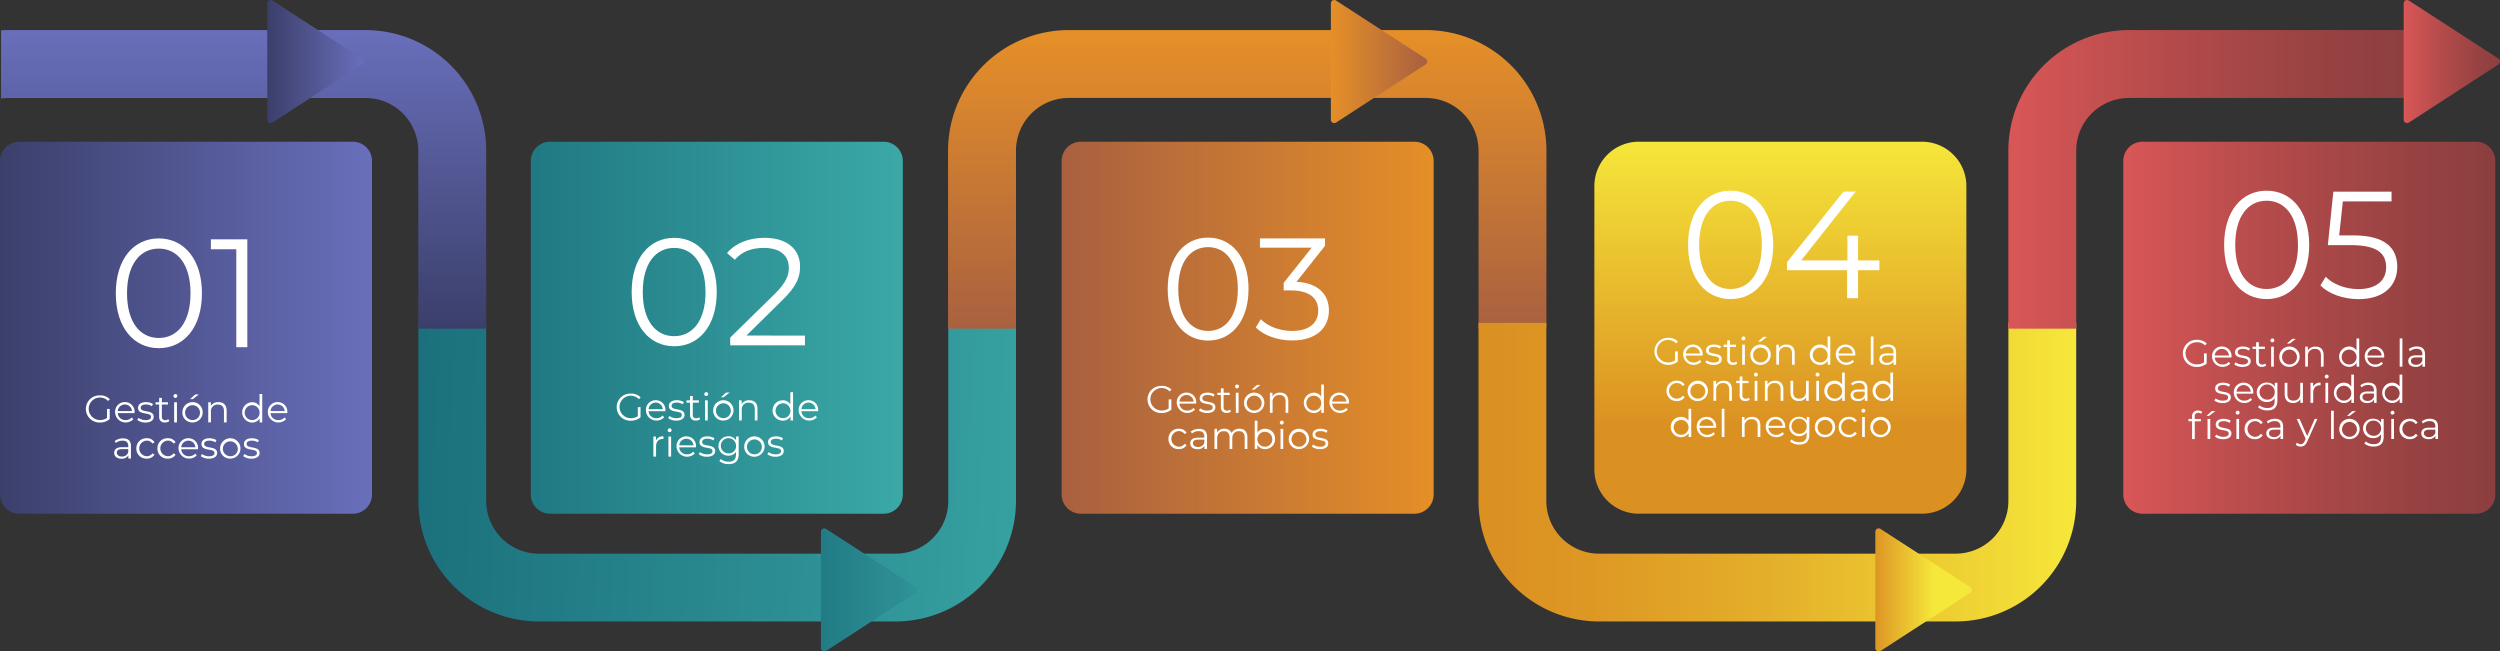<svg xmlns="http://www.w3.org/2000/svg" xmlns:xlink="http://www.w3.org/1999/xlink" viewBox="0 0 1314 342.35"><rect x="0" y="0" width="1314" height="342.35" fill="#333333" stroke="none"/><defs><style>.cls-1{fill:url(#Degradado_sin_nombre_14);}.cls-2{fill:url(#Degradado_sin_nombre_13);}.cls-3{fill:url(#Degradado_sin_nombre_3);}.cls-4{fill:url(#Degradado_sin_nombre_14-2);}.cls-5{fill:url(#Degradado_sin_nombre_5);}.cls-6{fill:url(#Degradado_sin_nombre_6);}.cls-7{fill:url(#Degradado_sin_nombre_15);}.cls-8{fill:url(#Degradado_sin_nombre_11);}.cls-9{fill:url(#Degradado_sin_nombre_11-2);}.cls-10{fill:url(#Degradado_sin_nombre_15-2);}.cls-11{fill:url(#Degradado_sin_nombre_11-3);}.cls-12{isolation:isolate;}.cls-13{fill:#fff;}.cls-14{fill:url(#Degradado_sin_nombre_12);}.cls-15{fill:url(#Degradado_sin_nombre_13-2);}.cls-16{fill:url(#Degradado_sin_nombre_14-3);}.cls-17{fill:url(#Degradado_sin_nombre_15-3);}</style><linearGradient id="Degradado_sin_nombre_14" x1="171.14" y1="576.92" x2="172.58" y2="576.89" gradientTransform="matrix(314.15, 0, 0, -156.94, -53591.99, 90784.91)" gradientUnits="userSpaceOnUse"><stop offset="0" stop-color="#176977"/><stop offset="1" stop-color="#3eaeab"/></linearGradient><linearGradient id="Degradado_sin_nombre_13" x1="171.8" y1="576.4" x2="171.8" y2="577.4" gradientTransform="matrix(314.51, 0, 0, -156.93, -53377, 90630.38)" gradientUnits="userSpaceOnUse"><stop offset="0" stop-color="#a86040"/><stop offset="1" stop-color="#e58f28"/></linearGradient><linearGradient id="Degradado_sin_nombre_3" x1="171.3" y1="576.9" x2="172.3" y2="576.9" gradientTransform="matrix(314.15, 0, 0, -156.94, -53034.98, 90784.91)" gradientUnits="userSpaceOnUse"><stop offset="0" stop-color="#db9022"/><stop offset="0.18" stop-color="#dd9824"/><stop offset="0.47" stop-color="#e4ae2a"/><stop offset="0.82" stop-color="#efd334"/><stop offset="1" stop-color="#f6e83a"/></linearGradient><linearGradient id="Degradado_sin_nombre_14-2" x1="162.9" y1="575.89" x2="165.83" y2="575.89" gradientTransform="matrix(50.63, 0, 0, -64.64, -7855.32, 37536.42)" xlink:href="#Degradado_sin_nombre_14"/><linearGradient id="Degradado_sin_nombre_5" x1="164.29" y1="575.89" x2="163.68" y2="575.89" gradientTransform="matrix(50.63, 0, 0, -64.64, -7301.26, 37536.7)" gradientUnits="userSpaceOnUse"><stop offset="0" stop-color="#f6e83a"/><stop offset="1" stop-color="#dd9624"/></linearGradient><linearGradient id="Degradado_sin_nombre_6" x1="163.68" y1="575.89" x2="164.68" y2="575.89" gradientTransform="matrix(50.63, 0, 0, -64.64, -7587.41, 37258.86)" gradientUnits="userSpaceOnUse"><stop offset="0" stop-color="#e58f28"/><stop offset="1" stop-color="#a86040"/></linearGradient><linearGradient id="Degradado_sin_nombre_15" x1="171.46" y1="576.4" x2="171.46" y2="577.4" gradientTransform="matrix(254.98, 0, 0, -156.94, -43590.34, 90632.57)" gradientUnits="userSpaceOnUse"><stop offset="0" stop-color="#3b3f6b"/><stop offset="1" stop-color="#696fbb"/></linearGradient><linearGradient id="Degradado_sin_nombre_11" x1="170.61" y1="576.9" x2="171.61" y2="576.9" gradientTransform="matrix(213.53, 0, 0, -156.93, -35373.69, 90630.31)" gradientUnits="userSpaceOnUse"><stop offset="0.01" stop-color="#d85656"/><stop offset="0.39" stop-color="#b44b4b"/><stop offset="0.78" stop-color="#974242"/><stop offset="1" stop-color="#8c3f3f"/></linearGradient><linearGradient id="Degradado_sin_nombre_11-2" x1="163.68" y1="575.89" x2="164.68" y2="575.89" gradientTransform="matrix(50.63, 0, 0, -64.64, -7023.55, 37258.86)" xlink:href="#Degradado_sin_nombre_11"/><linearGradient id="Degradado_sin_nombre_15-2" x1="163.68" y1="575.89" x2="164.68" y2="575.89" gradientTransform="matrix(50.63, 0, 0, -64.64, -8146.42, 37258.86)" xlink:href="#Degradado_sin_nombre_15"/><linearGradient id="Degradado_sin_nombre_11-3" x1="170.41" y1="577.05" x2="171.41" y2="577.05" gradientTransform="matrix(195.52, 0, 0, -195.52, -32202.77, 112997.93)" xlink:href="#Degradado_sin_nombre_11"/><linearGradient id="Degradado_sin_nombre_12" x1="170.91" y1="576.57" x2="170.91" y2="577.55" gradientTransform="matrix(195.53, 0, 0, -195.53, -32481.46, 113000.22)" gradientUnits="userSpaceOnUse"><stop offset="0" stop-color="#db9022"/><stop offset="0.2" stop-color="#db9022"/><stop offset="1" stop-color="#f6e83a"/></linearGradient><linearGradient id="Degradado_sin_nombre_13-2" x1="170.41" y1="577.05" x2="171.41" y2="577.05" gradientTransform="matrix(195.52, 0, 0, -195.52, -32760.77, 112997.93)" xlink:href="#Degradado_sin_nombre_13"/><linearGradient id="Degradado_sin_nombre_14-3" x1="170.09" y1="577.05" x2="171.52" y2="577.05" gradientTransform="matrix(195.52, 0, 0, -195.52, -33039.77, 112997.93)" xlink:href="#Degradado_sin_nombre_14"/><linearGradient id="Degradado_sin_nombre_15-3" x1="170.41" y1="577.05" x2="171.41" y2="577.05" gradientTransform="matrix(195.52, 0, 0, -195.52, -33318.77, 112997.93)" xlink:href="#Degradado_sin_nombre_15"/></defs><title>Recurso 6</title><g id="Capa_2" data-name="Capa 2"><g id="Capa_1-2" data-name="Capa 1"><g id="Grupo_260" data-name="Grupo 260"><path id="Trazado_265" data-name="Trazado 265" class="cls-1" d="M498.41,169.7v93.52A27.73,27.73,0,0,1,470.7,291H283.25a27.73,27.73,0,0,1-27.71-27.74h0V169.7H219.9v93.52a63.39,63.39,0,0,0,63.35,63.42H470.7A63.38,63.38,0,0,0,534,263.22h0V169.7Z"/><path id="Trazado_266" data-name="Trazado 266" class="cls-2" d="M534,172.75V79.23a27.74,27.74,0,0,1,27.74-27.74H749.38a27.74,27.74,0,0,1,27.74,27.75h0v93.51H812.8V79.23a63.42,63.42,0,0,0-63.41-63.42H561.71a63.43,63.43,0,0,0-63.42,63.42h0v93.52Z"/><path id="Trazado_267" data-name="Trazado 267" class="cls-3" d="M812.74,169.7v93.52A27.73,27.73,0,0,0,840.45,291H1027.9a27.73,27.73,0,0,0,27.71-27.74h0V169.7h35.64v93.52a63.39,63.39,0,0,1-63.35,63.42H840.45a63.39,63.39,0,0,1-63.35-63.42h0V169.7Z"/><path id="Trazado_268" data-name="Trazado 268" class="cls-4" d="M481.29,308.54,434.2,278a1.77,1.77,0,0,0-2.45.52,1.74,1.74,0,0,0-.28,1v61.1a1.78,1.78,0,0,0,1.76,1.77,1.75,1.75,0,0,0,1-.29l47.09-30.55a1.77,1.77,0,0,0,.52-2.45,1.72,1.72,0,0,0-.52-.52L434.2,278a1.77,1.77,0,0,0-2.45.52,1.73,1.73,0,0,0-.28,1v61.1a1.76,1.76,0,0,0,1.76,1.77,1.74,1.74,0,0,0,1-.28l47.09-30.55a1.76,1.76,0,0,0,.51-2.45A1.8,1.8,0,0,0,481.29,308.54Z"/><path id="Trazado_269" data-name="Trazado 269" class="cls-5" d="M1035.49,308.54,988.4,278a1.77,1.77,0,0,0-2.45.52,1.83,1.83,0,0,0-.28,1v61.1a1.77,1.77,0,0,0,1.77,1.77,1.74,1.74,0,0,0,1-.29l47.09-30.55a1.77,1.77,0,0,0,.52-2.45,1.61,1.61,0,0,0-.52-.52L988.4,278a1.77,1.77,0,0,0-2.45.52,1.82,1.82,0,0,0-.28,1v61.1a1.77,1.77,0,0,0,1.77,1.77,1.82,1.82,0,0,0,1-.28l47.09-30.55a1.78,1.78,0,0,0,.52-2.45A1.84,1.84,0,0,0,1035.49,308.54Z"/><path id="Trazado_270" data-name="Trazado 270" class="cls-6" d="M749.33,30.84,702.24.29a1.77,1.77,0,0,0-2.73,1.48v61.1a1.77,1.77,0,0,0,1.77,1.77,1.79,1.79,0,0,0,1-.28l47.09-30.55a1.77,1.77,0,0,0,.52-2.45,1.61,1.61,0,0,0-.52-.52L702.24.29a1.75,1.75,0,0,0-2.44.52,1.72,1.72,0,0,0-.29,1v61.1a1.77,1.77,0,0,0,1.77,1.77,1.79,1.79,0,0,0,1-.28L749.33,33.8a1.77,1.77,0,0,0,.52-2.45A1.8,1.8,0,0,0,749.33,30.84Z"/><path id="Trazado_271" data-name="Trazado 271" class="cls-7" d="M192.12,15.81H4.44c-1.3,0-2.6.06-3.89.13V51.8a28.21,28.21,0,0,1,3.9-.3H192.12a27.74,27.74,0,0,1,27.74,27.74v93.51h35.68V79.24a63.43,63.43,0,0,0-63.42-63.43Z"/><path id="Trazado_272" data-name="Trazado 272" class="cls-8" d="M1269.14,15.81H1119a63.43,63.43,0,0,0-63.42,63.42h0v93.52h35.68V79.23A27.74,27.74,0,0,1,1119,51.49h150.11Z"/><path id="Trazado_273" data-name="Trazado 273" class="cls-9" d="M1313.19,30.84,1266.1.29a1.77,1.77,0,0,0-2.73,1.48v61.1a1.77,1.77,0,0,0,1.77,1.77,1.79,1.79,0,0,0,1-.28l47.09-30.55a1.77,1.77,0,0,0,.52-2.45,1.61,1.61,0,0,0-.52-.52L1266.1.29a1.75,1.75,0,0,0-2.44.52,1.72,1.72,0,0,0-.29,1v61.1a1.77,1.77,0,0,0,1.77,1.77,1.79,1.79,0,0,0,1-.28l47.09-30.56a1.77,1.77,0,0,0,.52-2.45A1.8,1.8,0,0,0,1313.19,30.84Z"/><path id="Trazado_274" data-name="Trazado 274" class="cls-10" d="M190.3,30.84,143.21.29a1.78,1.78,0,0,0-2.45.52,1.82,1.82,0,0,0-.28,1v61.1a1.77,1.77,0,0,0,1.77,1.77,1.79,1.79,0,0,0,1-.28L190.3,33.81a1.77,1.77,0,0,0,.52-2.45,1.61,1.61,0,0,0-.52-.52L143.21.29a1.77,1.77,0,0,0-2.45.52,1.79,1.79,0,0,0-.28,1v61.1a1.77,1.77,0,0,0,1.77,1.77,1.79,1.79,0,0,0,1-.28L190.3,33.8a1.77,1.77,0,0,0,.52-2.45A1.8,1.8,0,0,0,190.3,30.84Z"/></g><g id="Grupo_262" data-name="Grupo 262"><path id="Rectángulo_89" data-name="Rectángulo 89" class="cls-11" d="M1126.1,74.49h175.32a10.1,10.1,0,0,1,10.1,10.1h0V259.91a10.1,10.1,0,0,1-10.1,10.1H1126.1a10.1,10.1,0,0,1-10.1-10.1h0V84.59A10.1,10.1,0,0,1,1126.1,74.49Z"/><g id="Grupo_261" data-name="Grupo 261"><g id="_05" data-name=" 05" class="cls-12"><g class="cls-12"><path class="cls-13" d="M1169,128.71c0-17.84,9.36-28.48,22.32-28.48s22.4,10.64,22.4,28.48-9.44,28.48-22.4,28.48S1169,146.55,1169,128.71Zm38.8,0c0-15-6.72-23.2-16.48-23.2s-16.48,8.24-16.48,23.2,6.72,23.2,16.48,23.2S1207.84,143.67,1207.84,128.71Z"/><path class="cls-13" d="M1260,140.23c0,9.52-6.64,17-20.32,17-8.08,0-15.76-2.8-20.08-7.2l2.8-4.56c3.6,3.76,10,6.48,17.2,6.48,9.52,0,14.56-4.64,14.56-11.44,0-7.2-4.48-11.68-18.72-11.68h-11.92l2.88-28.08H1257v5.12h-25.6l-1.92,17.84h7.2C1253.6,123.67,1260,130.31,1260,140.23Z"/></g></g><g id="Gestión_de_la_seguridad_física_y_lógica_" data-name="Gestión de la seguridad física y lógica " class="cls-12"><g class="cls-12"><path class="cls-13" d="M1158.42,185.73h1.42v5.34a7.73,7.73,0,0,1-5.14,1.78,7.13,7.13,0,1,1,0-14.25,6.9,6.9,0,0,1,5.2,2l-.92.95a5.68,5.68,0,0,0-4.22-1.65,5.81,5.81,0,1,0,0,11.61,6.06,6.06,0,0,0,3.66-1.08Z"/><path class="cls-13" d="M1172.88,187.91h-8.8a3.89,3.89,0,0,0,4.14,3.66,4.15,4.15,0,0,0,3.22-1.38l.8.92a5.56,5.56,0,0,1-9.58-3.64,5.08,5.08,0,0,1,5.14-5.35,5,5,0,0,1,5.1,5.35C1172.9,187.59,1172.88,187.75,1172.88,187.91Zm-8.8-1.06h7.46a3.74,3.74,0,0,0-7.46,0Z"/><path class="cls-13" d="M1174.34,191.53l.64-1.12a6.35,6.35,0,0,0,3.74,1.18c2,0,2.82-.68,2.82-1.72,0-2.74-6.82-.58-6.82-4.74,0-1.73,1.48-3,4.16-3a7,7,0,0,1,3.72,1l-.62,1.14a5.39,5.39,0,0,0-3.1-.9c-1.9,0-2.74.74-2.74,1.74,0,2.84,6.82.7,6.82,4.74,0,1.82-1.6,3-4.34,3A7,7,0,0,1,1174.34,191.53Z"/><path class="cls-13" d="M1191.12,192.09a3.38,3.38,0,0,1-2.22.74,2.79,2.79,0,0,1-3.08-3.06V183.4h-1.88v-1.2h1.88v-2.3h1.42v2.3h3.2v1.2h-3.2v6.29a1.68,1.68,0,0,0,1.82,1.92,2.35,2.35,0,0,0,1.56-.54Z"/><path class="cls-13" d="M1193.38,178.88a1,1,0,0,1,1-1,1,1,0,0,1,1,1,1,1,0,0,1-2.08,0Zm.32,3.32h1.42v10.53h-1.42Z"/><path class="cls-13" d="M1198,187.47a5.35,5.35,0,1,1,5.36,5.36A5.18,5.18,0,0,1,1198,187.47Zm9.26,0a3.91,3.91,0,1,0-3.9,4.1A3.84,3.84,0,0,0,1207.28,187.47Zm-2.48-9.37h1.9l-3.24,2.48h-1.4Z"/><path class="cls-13" d="M1221.3,186.63v6.1h-1.42v-6c0-2.22-1.16-3.37-3.16-3.37a3.46,3.46,0,0,0-3.68,3.81v5.52h-1.42V182.2H1213v2a4.41,4.41,0,0,1,4-2C1219.54,182.12,1221.3,183.61,1221.3,186.63Z"/><path class="cls-13" d="M1240,177.88v14.85h-1.36v-2.08a4.56,4.56,0,0,1-4.06,2.18,5.36,5.36,0,0,1,0-10.71,4.6,4.6,0,0,1,4,2.09v-6.33Zm-1.4,9.59a3.91,3.91,0,1,0-3.9,4.1A3.86,3.86,0,0,0,1238.6,187.47Z"/><path class="cls-13" d="M1253.12,187.91h-8.8a3.89,3.89,0,0,0,4.14,3.66,4.15,4.15,0,0,0,3.22-1.38l.8.92a5.56,5.56,0,0,1-9.58-3.64,5.08,5.08,0,0,1,5.14-5.35,5,5,0,0,1,5.1,5.35C1253.14,187.59,1253.12,187.75,1253.12,187.91Zm-8.8-1.06h7.46a3.74,3.74,0,0,0-7.46,0Z"/><path class="cls-13" d="M1261.28,177.88h1.42v14.85h-1.42Z"/><path class="cls-13" d="M1274.6,186.21v6.52h-1.36v-1.64a4,4,0,0,1-3.62,1.74c-2.38,0-3.84-1.24-3.84-3.06,0-1.62,1-3,4.06-3h3.34v-.64c0-1.8-1-2.79-3-2.79a5.37,5.37,0,0,0-3.5,1.25l-.64-1.06a6.69,6.69,0,0,1,4.28-1.43C1273.06,182.12,1274.6,183.48,1274.6,186.21Zm-1.42,3.36v-1.72h-3.3c-2,0-2.7.8-2.7,1.88s1,2,2.66,2A3.37,3.37,0,0,0,1273.18,189.57Z"/></g><g class="cls-12"><path class="cls-13" d="M1163.9,210.53l.64-1.12a6.35,6.35,0,0,0,3.74,1.18c2,0,2.82-.68,2.82-1.72,0-2.74-6.82-.58-6.82-4.74,0-1.73,1.48-3,4.16-3a7,7,0,0,1,3.72,1l-.62,1.14a5.39,5.39,0,0,0-3.1-.9c-1.9,0-2.74.74-2.74,1.74,0,2.84,6.82.7,6.82,4.74,0,1.82-1.6,3-4.34,3A7,7,0,0,1,1163.9,210.53Z"/><path class="cls-13" d="M1184.3,206.91h-8.8a3.89,3.89,0,0,0,4.14,3.66,4.15,4.15,0,0,0,3.22-1.38l.8.92a5.56,5.56,0,0,1-9.58-3.64,5.08,5.08,0,0,1,5.14-5.35,5,5,0,0,1,5.1,5.35C1184.32,206.59,1184.3,206.75,1184.3,206.91Zm-8.8-1.06H1183a3.74,3.74,0,0,0-7.46,0Z"/><path class="cls-13" d="M1197,201.2v9.25c0,3.62-1.78,5.26-5.26,5.26a7.34,7.34,0,0,1-4.9-1.62l.72-1.08a6.26,6.26,0,0,0,4.14,1.44c2.66,0,3.88-1.22,3.88-3.82v-1.34a4.73,4.73,0,0,1-4.1,2,5.11,5.11,0,1,1,0-10.21,4.76,4.76,0,0,1,4.16,2.11v-2Zm-1.38,5a4,4,0,1,0-4,3.86A3.77,3.77,0,0,0,1195.58,206.21Z"/><path class="cls-13" d="M1210.42,201.2v10.53h-1.36v-1.92a4.18,4.18,0,0,1-3.78,2c-2.68,0-4.44-1.5-4.44-4.52V201.2h1.42v6c0,2.24,1.16,3.38,3.16,3.38,2.2,0,3.58-1.42,3.58-3.82V201.2Z"/><path class="cls-13" d="M1219.7,201.12v1.39c-.12,0-.24,0-.34,0-2.2,0-3.54,1.41-3.54,3.89v5.36h-1.42V201.2h1.36v2.07A4,4,0,0,1,1219.7,201.12Z"/><path class="cls-13" d="M1221.94,197.88a1,1,0,0,1,1-1,1,1,0,0,1,1,1,1,1,0,0,1-2.08,0Zm.32,3.32h1.42v10.53h-1.42Z"/><path class="cls-13" d="M1237.24,196.88v14.85h-1.36v-2.08a4.56,4.56,0,0,1-4.06,2.18,5.36,5.36,0,0,1,0-10.71,4.6,4.6,0,0,1,4,2.09v-6.33Zm-1.4,9.59a3.91,3.91,0,1,0-3.9,4.1A3.86,3.86,0,0,0,1235.84,206.47Z"/><path class="cls-13" d="M1249.14,205.21v6.52h-1.36v-1.64a4,4,0,0,1-3.62,1.74c-2.38,0-3.84-1.24-3.84-3.06,0-1.62,1-3,4.06-3h3.34v-.64c0-1.8-1-2.79-3-2.79a5.37,5.37,0,0,0-3.5,1.25l-.64-1.06a6.69,6.69,0,0,1,4.28-1.43C1247.6,201.12,1249.14,202.48,1249.14,205.21Zm-1.42,3.36v-1.72h-3.3c-2,0-2.7.8-2.7,1.88s1,2,2.66,2A3.37,3.37,0,0,0,1247.72,208.57Z"/><path class="cls-13" d="M1262.64,196.88v14.85h-1.36v-2.08a4.56,4.56,0,0,1-4.06,2.18,5.36,5.36,0,0,1,0-10.71,4.6,4.6,0,0,1,4,2.09v-6.33Zm-1.4,9.59a3.91,3.91,0,1,0-3.9,4.1A3.86,3.86,0,0,0,1261.24,206.47Z"/></g><g class="cls-12"><path class="cls-13" d="M1153.53,219v1.24h3.24v1.2h-3.2v9.33h-1.42V221.4h-1.88v-1.2h1.88v-1.3a2.9,2.9,0,0,1,3.18-3.12,3.33,3.33,0,0,1,2.1.66l-.48,1.06a2.41,2.41,0,0,0-1.56-.52C1154.17,217,1153.53,217.66,1153.53,219Z"/><path class="cls-13" d="M1162.45,216.1h1.9l-3.24,2.48h-1.4Zm-2.16,4.1h1.42v10.53h-1.42Z"/><path class="cls-13" d="M1164.21,229.53l.64-1.12a6.35,6.35,0,0,0,3.74,1.18c2,0,2.82-.68,2.82-1.72,0-2.74-6.82-.58-6.82-4.74,0-1.73,1.48-3,4.16-3a7,7,0,0,1,3.72,1l-.62,1.14a5.39,5.39,0,0,0-3.1-.9c-1.9,0-2.74.74-2.74,1.74,0,2.84,6.82.7,6.82,4.74,0,1.82-1.6,3-4.34,3A7,7,0,0,1,1164.21,229.53Z"/><path class="cls-13" d="M1175.13,216.88a1,1,0,0,1,1-1,1,1,0,0,1,1,1,1,1,0,0,1-2.08,0Zm.32,3.32h1.42v10.53h-1.42Z"/><path class="cls-13" d="M1179.77,225.47a5.19,5.19,0,0,1,5.42-5.35,4.58,4.58,0,0,1,4.12,2.09l-1.06.72a3.56,3.56,0,0,0-3.06-1.57,4.11,4.11,0,0,0,0,8.21,3.56,3.56,0,0,0,3.06-1.54l1.06.72a4.64,4.64,0,0,1-4.12,2.08A5.19,5.19,0,0,1,1179.77,225.47Z"/><path class="cls-13" d="M1200,224.21v6.52h-1.36v-1.64a4,4,0,0,1-3.62,1.74c-2.38,0-3.84-1.24-3.84-3.06,0-1.62,1-3,4.06-3h3.34v-.64c0-1.8-1-2.79-3-2.79a5.37,5.37,0,0,0-3.5,1.25l-.64-1.06a6.69,6.69,0,0,1,4.28-1.43C1198.49,220.12,1200,221.48,1200,224.21Zm-1.42,3.36v-1.72h-3.3c-2,0-2.7.8-2.7,1.88s1,2,2.66,2A3.37,3.37,0,0,0,1198.61,227.57Z"/><path class="cls-13" d="M1218,220.2,1212.71,232c-.88,2.06-2,2.72-3.5,2.72a3.6,3.6,0,0,1-2.56-1l.66-1.06a2.63,2.63,0,0,0,1.92.8c.94,0,1.58-.44,2.18-1.76l.46-1-4.7-10.51h1.48l4,9,4-9Z"/><path class="cls-13" d="M1225.21,215.88h1.42v14.85h-1.42Z"/><path class="cls-13" d="M1229.53,225.47a5.35,5.35,0,1,1,5.36,5.36A5.18,5.18,0,0,1,1229.53,225.47Zm9.26,0a3.91,3.91,0,1,0-3.9,4.1A3.84,3.84,0,0,0,1238.79,225.47Zm-2.48-9.37h1.9l-3.24,2.48h-1.4Z"/><path class="cls-13" d="M1252.87,220.2v9.25c0,3.62-1.78,5.26-5.26,5.26a7.34,7.34,0,0,1-4.9-1.62l.72-1.08a6.26,6.26,0,0,0,4.14,1.44c2.66,0,3.88-1.22,3.88-3.82v-1.34a4.73,4.73,0,0,1-4.1,2,5.11,5.11,0,1,1,0-10.21,4.76,4.76,0,0,1,4.16,2.11v-2Zm-1.38,5a4,4,0,1,0-4,3.86A3.77,3.77,0,0,0,1251.49,225.21Z"/><path class="cls-13" d="M1256.53,216.88a1,1,0,0,1,1-1,1,1,0,0,1,1,1,1,1,0,0,1-2.08,0Zm.32,3.32h1.42v10.53h-1.42Z"/><path class="cls-13" d="M1261.17,225.47a5.19,5.19,0,0,1,5.42-5.35,4.58,4.58,0,0,1,4.12,2.09l-1.06.72a3.56,3.56,0,0,0-3.06-1.57,4.11,4.11,0,0,0,0,8.21,3.56,3.56,0,0,0,3.06-1.54l1.06.72a4.64,4.64,0,0,1-4.12,2.08A5.19,5.19,0,0,1,1261.17,225.47Z"/><path class="cls-13" d="M1281.43,224.21v6.52h-1.36v-1.64a4,4,0,0,1-3.62,1.74c-2.38,0-3.84-1.24-3.84-3.06,0-1.62,1-3,4.06-3H1280v-.64c0-1.8-1-2.79-3-2.79a5.37,5.37,0,0,0-3.5,1.25l-.64-1.06a6.69,6.69,0,0,1,4.28-1.43C1279.89,220.12,1281.43,221.48,1281.43,224.21Zm-1.42,3.36v-1.72h-3.3c-2,0-2.7.8-2.7,1.88s1,2,2.66,2A3.37,3.37,0,0,0,1280,227.57Z"/></g></g></g></g><g id="Grupo_264" data-name="Grupo 264"><path id="Trazado_275" data-name="Trazado 275" class="cls-14" d="M838,97.8a23.31,23.31,0,0,1,23.31-23.31h148.9a23.31,23.31,0,0,1,23.32,23.31V246.7A23.32,23.32,0,0,1,1010.21,270H861.31A23.31,23.31,0,0,1,838,246.7h0"/><g id="Grupo_263" data-name="Grupo 263"><g id="_04" data-name=" 04" class="cls-12"><g class="cls-12"><path class="cls-13" d="M887.24,128.71c0-17.84,9.36-28.48,22.32-28.48S932,110.87,932,128.71s-9.44,28.48-22.4,28.48S887.24,146.55,887.24,128.71Zm38.8,0c0-15-6.72-23.2-16.48-23.2s-16.48,8.24-16.48,23.2,6.72,23.2,16.48,23.2S926,143.67,926,128.71Z"/><path class="cls-13" d="M987.8,142H976.6v14.72h-5.76V142h-31.6v-4.16l29.68-37.12h6.4l-28.64,36.16H971v-13h5.6v13h11.2Z"/></g></g><g id="Gestión_de_la_continuidad_del_negocio_" data-name="Gestión de la continuidad del negocio " class="cls-12"><g class="cls-12"><path class="cls-13" d="M880.42,184.69h1.42V190a7.73,7.73,0,0,1-5.14,1.78,7.12,7.12,0,1,1,0-14.24,6.9,6.9,0,0,1,5.2,2l-.92.94a5.91,5.91,0,1,0-4.24,10,6.06,6.06,0,0,0,3.66-1.08Z"/><path class="cls-13" d="M894.88,186.87h-8.8a3.89,3.89,0,0,0,4.14,3.66,4.15,4.15,0,0,0,3.22-1.38l.8.92a5.56,5.56,0,0,1-9.58-3.64,5.07,5.07,0,0,1,5.14-5.34,5,5,0,0,1,5.1,5.34C894.9,186.55,894.88,186.71,894.88,186.87Zm-8.8-1.06h7.46a3.74,3.74,0,0,0-7.46,0Z"/><path class="cls-13" d="M896.34,190.49l.64-1.12a6.35,6.35,0,0,0,3.74,1.18c2,0,2.82-.68,2.82-1.72,0-2.74-6.82-.58-6.82-4.74,0-1.72,1.48-3,4.16-3a7.13,7.13,0,0,1,3.72,1l-.62,1.14a5.39,5.39,0,0,0-3.1-.9c-1.9,0-2.74.74-2.74,1.74,0,2.84,6.82.7,6.82,4.74,0,1.82-1.6,3-4.34,3A7,7,0,0,1,896.34,190.49Z"/><path class="cls-13" d="M913.12,191.05a3.38,3.38,0,0,1-2.22.74,2.79,2.79,0,0,1-3.08-3.06v-6.36h-1.88v-1.2h1.88v-2.3h1.42v2.3h3.2v1.2h-3.2v6.28a1.68,1.68,0,0,0,1.82,1.92,2.35,2.35,0,0,0,1.56-.54Z"/><path class="cls-13" d="M915.38,177.85a1,1,0,0,1,1-1,1,1,0,0,1,1,1,1,1,0,0,1-2.08,0Zm.32,3.32h1.42v10.52H915.7Z"/><path class="cls-13" d="M920,186.43a5.35,5.35,0,1,1,5.36,5.36A5.17,5.17,0,0,1,920,186.43Zm9.26,0a3.91,3.91,0,1,0-3.9,4.1A3.84,3.84,0,0,0,929.28,186.43Zm-2.48-9.36h1.9l-3.24,2.48h-1.4Z"/><path class="cls-13" d="M943.3,185.59v6.1h-1.42v-6c0-2.22-1.16-3.36-3.16-3.36a3.45,3.45,0,0,0-3.68,3.8v5.52h-1.42V181.17H935v1.94a4.42,4.42,0,0,1,4-2C941.54,181.09,943.3,182.57,943.3,185.59Z"/><path class="cls-13" d="M962,176.85v14.84h-1.36v-2.08a4.56,4.56,0,0,1-4.06,2.18,5.35,5.35,0,0,1,0-10.7,4.59,4.59,0,0,1,4,2.08v-6.32Zm-1.4,9.58a3.91,3.91,0,1,0-3.9,4.1A3.85,3.85,0,0,0,960.6,186.43Z"/><path class="cls-13" d="M975.12,186.87h-8.8a3.89,3.89,0,0,0,4.14,3.66,4.15,4.15,0,0,0,3.22-1.38l.8.92a5.56,5.56,0,0,1-9.58-3.64,5.07,5.07,0,0,1,5.14-5.34,5,5,0,0,1,5.1,5.34C975.14,186.55,975.12,186.71,975.12,186.87Zm-8.8-1.06h7.46a3.74,3.74,0,0,0-7.46,0Z"/><path class="cls-13" d="M983.28,176.85h1.42v14.84h-1.42Z"/><path class="cls-13" d="M996.6,185.17v6.52h-1.36v-1.64a4,4,0,0,1-3.62,1.74c-2.38,0-3.84-1.24-3.84-3.06,0-1.62,1-3,4.06-3h3.34v-.64c0-1.8-1-2.78-3-2.78a5.36,5.36,0,0,0-3.5,1.24l-.64-1.06a6.68,6.68,0,0,1,4.28-1.42C995.06,181.09,996.6,182.45,996.6,185.17Zm-1.42,3.36v-1.72h-3.3c-2,0-2.7.8-2.7,1.88s1,2,2.66,2A3.37,3.37,0,0,0,995.18,188.53Z"/></g><g class="cls-12"><path class="cls-13" d="M875.92,205.43a5.18,5.18,0,0,1,5.42-5.34,4.59,4.59,0,0,1,4.12,2.08l-1.06.72a3.58,3.58,0,0,0-3.06-1.56,4.1,4.1,0,0,0,0,8.2A3.56,3.56,0,0,0,884.4,208l1.06.72a4.64,4.64,0,0,1-4.12,2.08A5.19,5.19,0,0,1,875.92,205.43Z"/><path class="cls-13" d="M887,205.43a5.35,5.35,0,1,1,5.36,5.36A5.17,5.17,0,0,1,887,205.43Zm9.26,0a3.91,3.91,0,1,0-3.9,4.1A3.84,3.84,0,0,0,896.26,205.43Z"/><path class="cls-13" d="M910.28,204.59v6.1h-1.42v-6c0-2.22-1.16-3.36-3.16-3.36a3.45,3.45,0,0,0-3.68,3.8v5.52H900.6V200.17H902v1.94a4.42,4.42,0,0,1,4-2C908.52,200.09,910.28,201.57,910.28,204.59Z"/><path class="cls-13" d="M919.68,210.05a3.38,3.38,0,0,1-2.22.74,2.79,2.79,0,0,1-3.08-3.06v-6.36H912.5v-1.2h1.88v-2.3h1.42v2.3H919v1.2h-3.2v6.28a1.68,1.68,0,0,0,1.82,1.92,2.35,2.35,0,0,0,1.56-.54Z"/><path class="cls-13" d="M921.94,196.85a1,1,0,0,1,1-1,1,1,0,0,1,1,1,1,1,0,0,1-2.08,0Zm.32,3.32h1.42v10.52h-1.42Z"/><path class="cls-13" d="M937.32,204.59v6.1H935.9v-6c0-2.22-1.16-3.36-3.16-3.36a3.45,3.45,0,0,0-3.68,3.8v5.52h-1.42V200.17H929v1.94a4.42,4.42,0,0,1,4-2C935.56,200.09,937.32,201.57,937.32,204.59Z"/><path class="cls-13" d="M950.66,200.17v10.52H949.3v-1.92a4.18,4.18,0,0,1-3.78,2c-2.68,0-4.44-1.5-4.44-4.52v-6.1h1.42v6c0,2.24,1.16,3.38,3.16,3.38,2.2,0,3.58-1.42,3.58-3.82v-5.52Z"/><path class="cls-13" d="M954.32,196.85a1,1,0,0,1,1-1,1,1,0,0,1,1,1,1,1,0,0,1-2.08,0Zm.32,3.32h1.42v10.52h-1.42Z"/><path class="cls-13" d="M969.62,195.85v14.84h-1.36v-2.08a4.56,4.56,0,0,1-4.06,2.18,5.35,5.35,0,0,1,0-10.7,4.59,4.59,0,0,1,4,2.08v-6.32Zm-1.4,9.58a3.91,3.91,0,1,0-3.9,4.1A3.85,3.85,0,0,0,968.22,205.43Z"/><path class="cls-13" d="M981.52,204.17v6.52h-1.36v-1.64a4,4,0,0,1-3.62,1.74c-2.38,0-3.84-1.24-3.84-3.06,0-1.62,1-3,4.06-3h3.34v-.64c0-1.8-1-2.78-3-2.78a5.36,5.36,0,0,0-3.5,1.24l-.64-1.06a6.68,6.68,0,0,1,4.28-1.42C980,200.09,981.52,201.45,981.52,204.17Zm-1.42,3.36v-1.72h-3.3c-2,0-2.7.8-2.7,1.88s1,2,2.66,2A3.37,3.37,0,0,0,980.1,207.53Z"/><path class="cls-13" d="M995,195.85v14.84h-1.36v-2.08a4.56,4.56,0,0,1-4.06,2.18,5.35,5.35,0,0,1,0-10.7,4.59,4.59,0,0,1,4,2.08v-6.32Zm-1.4,9.58a3.91,3.91,0,1,0-3.9,4.1A3.85,3.85,0,0,0,993.62,205.43Z"/></g><g class="cls-12"><path class="cls-13" d="M888.9,214.85v14.84h-1.36v-2.08a4.56,4.56,0,0,1-4.06,2.18,5.35,5.35,0,0,1,0-10.7,4.59,4.59,0,0,1,4,2.08v-6.32Zm-1.4,9.58a3.91,3.91,0,1,0-3.9,4.1A3.85,3.85,0,0,0,887.5,224.43Z"/><path class="cls-13" d="M902,224.87h-8.8a3.89,3.89,0,0,0,4.14,3.66,4.15,4.15,0,0,0,3.22-1.38l.8.92a5.56,5.56,0,0,1-9.58-3.64,5.07,5.07,0,0,1,5.14-5.34,5,5,0,0,1,5.1,5.34C902,224.55,902,224.71,902,224.87Zm-8.8-1.06h7.46a3.74,3.74,0,0,0-7.46,0Z"/><path class="cls-13" d="M904.94,214.85h1.42v14.84h-1.42Z"/><path class="cls-13" d="M925.24,223.59v6.1h-1.42v-6c0-2.22-1.16-3.36-3.16-3.36a3.45,3.45,0,0,0-3.68,3.8v5.52h-1.42V219.17h1.36v1.94a4.42,4.42,0,0,1,4-2C923.48,219.09,925.24,220.57,925.24,223.59Z"/><path class="cls-13" d="M938.3,224.87h-8.8a3.89,3.89,0,0,0,4.14,3.66,4.15,4.15,0,0,0,3.22-1.38l.8.92a5.56,5.56,0,0,1-9.58-3.64,5.07,5.07,0,0,1,5.14-5.34,5,5,0,0,1,5.1,5.34C938.32,224.55,938.3,224.71,938.3,224.87Zm-8.8-1.06H937a3.74,3.74,0,0,0-7.46,0Z"/><path class="cls-13" d="M951,219.17v9.24c0,3.62-1.78,5.26-5.26,5.26a7.34,7.34,0,0,1-4.9-1.62l.72-1.08a6.26,6.26,0,0,0,4.14,1.44c2.66,0,3.88-1.22,3.88-3.82v-1.34a4.73,4.73,0,0,1-4.1,2,5.1,5.1,0,1,1,0-10.2,4.75,4.75,0,0,1,4.16,2.1v-2Zm-1.38,5a4,4,0,1,0-4,3.86A3.76,3.76,0,0,0,949.58,224.17Z"/><path class="cls-13" d="M953.88,224.43a5.35,5.35,0,1,1,5.36,5.36A5.17,5.17,0,0,1,953.88,224.43Zm9.26,0a3.91,3.91,0,1,0-3.9,4.1A3.84,3.84,0,0,0,963.14,224.43Z"/><path class="cls-13" d="M966.42,224.43a5.18,5.18,0,0,1,5.42-5.34,4.59,4.59,0,0,1,4.12,2.08l-1.06.72a3.58,3.58,0,0,0-3.06-1.56,4.1,4.1,0,0,0,0,8.2A3.56,3.56,0,0,0,974.9,227l1.06.72a4.64,4.64,0,0,1-4.12,2.08A5.19,5.19,0,0,1,966.42,224.43Z"/><path class="cls-13" d="M978.42,215.85a1,1,0,0,1,1-1,1,1,0,0,1,1,1,1,1,0,0,1-2.08,0Zm.32,3.32h1.42v10.52h-1.42Z"/><path class="cls-13" d="M983.06,224.43a5.35,5.35,0,1,1,5.36,5.36A5.17,5.17,0,0,1,983.06,224.43Zm9.26,0a3.91,3.91,0,1,0-3.9,4.1A3.84,3.84,0,0,0,992.32,224.43Z"/></g></g></g></g><g id="Grupo_266" data-name="Grupo 266"><path id="Rectángulo_90" data-name="Rectángulo 90" class="cls-15" d="M568.1,74.49H743.42a10.1,10.1,0,0,1,10.1,10.1h0V259.91a10.1,10.1,0,0,1-10.1,10.1H568.1a10.1,10.1,0,0,1-10.1-10.1h0V84.59A10.1,10.1,0,0,1,568.1,74.49Z"/><g id="Grupo_265" data-name="Grupo 265"><g id="_03" data-name=" 03" class="cls-12"><g class="cls-12"><path class="cls-13" d="M613.74,151.89c0-16.94,8.9-27,21.21-27s21.28,10.11,21.28,27S647.26,179,635,179,613.74,168.84,613.74,151.89Zm36.87,0c0-14.21-6.39-22-15.66-22s-15.66,7.83-15.66,22,6.39,22.05,15.66,22.05S650.61,166.11,650.61,151.89Z"/><path class="cls-13" d="M698.48,163.22c0,8.89-6.46,15.73-19.3,15.73-7.68,0-15-2.66-19.15-6.84l2.66-4.33c3.42,3.57,9.57,6.16,16.49,6.16,8.82,0,13.68-4.11,13.68-10.72,0-6.38-4.48-10.57-14.36-10.57h-3.8v-4l14.74-18.47H662.23v-4.87h34.2v3.88l-15,18.92C692.78,148.7,698.48,154.71,698.48,163.22Z"/></g></g><g id="Gestión_de_cambios_" data-name="Gestión de cambios " class="cls-12"><g class="cls-12"><path class="cls-13" d="M614.25,209.94h1.42v5.35a7.73,7.73,0,0,1-5.14,1.78,7.13,7.13,0,1,1,0-14.25,6.9,6.9,0,0,1,5.2,2l-.92.94a5.91,5.91,0,1,0-4.24,10,6.06,6.06,0,0,0,3.66-1.08Z"/><path class="cls-13" d="M628.71,212.13h-8.8a3.89,3.89,0,0,0,4.14,3.66,4.15,4.15,0,0,0,3.22-1.38l.8.92a5.56,5.56,0,0,1-9.58-3.64,5.08,5.08,0,0,1,5.14-5.35,5,5,0,0,1,5.1,5.35C628.73,211.81,628.71,212,628.71,212.13Zm-8.8-1.06h7.46a3.74,3.74,0,0,0-7.46,0Z"/><path class="cls-13" d="M630.17,215.75l.64-1.12a6.35,6.35,0,0,0,3.74,1.18c2,0,2.82-.68,2.82-1.72,0-2.74-6.82-.58-6.82-4.74,0-1.73,1.48-3,4.16-3a7.13,7.13,0,0,1,3.72,1l-.62,1.15a5.32,5.32,0,0,0-3.1-.9c-1.9,0-2.74.74-2.74,1.74,0,2.84,6.82.7,6.82,4.74,0,1.82-1.6,3-4.34,3A7,7,0,0,1,630.17,215.75Z"/><path class="cls-13" d="M647,216.31a3.38,3.38,0,0,1-2.22.74,2.79,2.79,0,0,1-3.08-3.06v-6.37h-1.88v-1.2h1.88v-2.3h1.42v2.3h3.2v1.2h-3.2v6.29a1.68,1.68,0,0,0,1.82,1.92,2.35,2.35,0,0,0,1.56-.54Z"/><path class="cls-13" d="M649.21,203.1a1,1,0,0,1,1-1,1,1,0,0,1,1,1,1,1,0,0,1-2.08,0Zm.32,3.32H651V217h-1.42Z"/><path class="cls-13" d="M653.85,211.69a5.35,5.35,0,1,1,5.36,5.36A5.18,5.18,0,0,1,653.85,211.69Zm9.26,0a3.91,3.91,0,1,0-3.9,4.1A3.84,3.84,0,0,0,663.11,211.69Zm-2.48-9.37h1.9l-3.24,2.48h-1.4Z"/><path class="cls-13" d="M677.13,210.85V217h-1.42v-6c0-2.22-1.16-3.37-3.16-3.37a3.45,3.45,0,0,0-3.68,3.81V217h-1.42V206.42h1.36v1.94a4.42,4.42,0,0,1,4-2C675.37,206.34,677.13,207.82,677.13,210.85Z"/><path class="cls-13" d="M695.83,202.1V217h-1.36v-2.08a4.56,4.56,0,0,1-4.06,2.18,5.36,5.36,0,0,1,0-10.71,4.6,4.6,0,0,1,4,2.09V202.1Zm-1.4,9.59a3.91,3.91,0,1,0-3.9,4.1A3.86,3.86,0,0,0,694.43,211.69Z"/><path class="cls-13" d="M709,212.13h-8.8a3.89,3.89,0,0,0,4.14,3.66,4.15,4.15,0,0,0,3.22-1.38l.8.92a5.56,5.56,0,0,1-9.58-3.64,5.08,5.08,0,0,1,5.14-5.35,5,5,0,0,1,5.1,5.35C709,211.81,709,212,709,212.13Zm-8.8-1.06h7.46a3.74,3.74,0,0,0-7.46,0Z"/></g><g class="cls-12"><path class="cls-13" d="M614.15,230.69a5.19,5.19,0,0,1,5.42-5.35,4.58,4.58,0,0,1,4.12,2.09l-1.06.72a3.56,3.56,0,0,0-3.06-1.57,4.11,4.11,0,0,0,0,8.21,3.56,3.56,0,0,0,3.06-1.54l1.06.72a4.64,4.64,0,0,1-4.12,2.08A5.19,5.19,0,0,1,614.15,230.69Z"/><path class="cls-13" d="M634.41,229.43V236h-1.36v-1.64a4,4,0,0,1-3.62,1.74c-2.38,0-3.84-1.24-3.84-3.06,0-1.62,1-3,4.06-3H633v-.64c0-1.8-1-2.79-3-2.79a5.41,5.41,0,0,0-3.5,1.24l-.64-1a6.63,6.63,0,0,1,4.28-1.43C632.87,225.34,634.41,226.7,634.41,229.43ZM633,232.79v-1.72h-3.3c-2,0-2.7.8-2.7,1.88s1,2,2.66,2A3.37,3.37,0,0,0,633,232.79Z"/><path class="cls-13" d="M655.63,229.85V236h-1.42v-6c0-2.22-1.12-3.37-3-3.37-2.16,0-3.52,1.4-3.52,3.81V236h-1.42v-6c0-2.22-1.12-3.37-3-3.37-2.14,0-3.52,1.4-3.52,3.81V236h-1.42V225.42h1.36v1.93a4.24,4.24,0,0,1,3.86-2,3.77,3.77,0,0,1,3.74,2.23,4.57,4.57,0,0,1,4.16-2.23C654,225.34,655.63,226.82,655.63,229.85Z"/><path class="cls-13" d="M670.15,230.69a5.11,5.11,0,0,1-5.24,5.36,4.56,4.56,0,0,1-4.06-2.18V236h-1.36V221.1h1.42v6.33a4.6,4.6,0,0,1,4-2.09A5.1,5.1,0,0,1,670.15,230.69Zm-1.42,0a3.92,3.92,0,1,0-3.92,4.1A3.87,3.87,0,0,0,668.73,230.69Z"/><path class="cls-13" d="M672.73,222.1a1,1,0,0,1,1-1,1,1,0,0,1,1,1,1,1,0,0,1-2.08,0Zm.32,3.32h1.42V236h-1.42Z"/><path class="cls-13" d="M677.37,230.69a5.35,5.35,0,1,1,5.36,5.36A5.18,5.18,0,0,1,677.37,230.69Zm9.26,0a3.91,3.91,0,1,0-3.9,4.1A3.84,3.84,0,0,0,686.63,230.69Z"/><path class="cls-13" d="M689.51,234.75l.64-1.12a6.35,6.35,0,0,0,3.74,1.18c2,0,2.82-.68,2.82-1.72,0-2.74-6.82-.58-6.82-4.74,0-1.73,1.48-3,4.16-3a7.13,7.13,0,0,1,3.72,1l-.62,1.15a5.32,5.32,0,0,0-3.1-.9c-1.9,0-2.74.74-2.74,1.74,0,2.84,6.82.7,6.82,4.74,0,1.82-1.6,3-4.34,3A7,7,0,0,1,689.51,234.75Z"/></g></g></g></g><path id="Rectángulo_91" data-name="Rectángulo 91" class="cls-16" d="M289.1,74.49H464.42a10.1,10.1,0,0,1,10.1,10.1h0V259.91a10.1,10.1,0,0,1-10.1,10.1H289.1a10.1,10.1,0,0,1-10.1-10.1h0V84.59A10.1,10.1,0,0,1,289.1,74.49Z"/><g id="_02" data-name=" 02" class="cls-12"><g class="cls-12"><path class="cls-13" d="M332,153.5c0-17.84,9.36-28.49,22.32-28.49s22.4,10.65,22.4,28.49S367.32,182,354.36,182,332,171.34,332,153.5Zm38.8,0c0-15-6.72-23.2-16.48-23.2s-16.48,8.24-16.48,23.2,6.72,23.2,16.48,23.2S370.84,168.46,370.84,153.5Z"/><path class="cls-13" d="M423.08,176.38v5.12H383.8v-4.08l23.28-22.8c6.32-6.24,7.52-10,7.52-13.84,0-6.48-4.56-10.48-13.12-10.48-6.56,0-11.6,2-15.28,6.24L382.12,133c4.32-5.12,11.28-8,19.84-8,11.36,0,18.56,5.77,18.56,15.12,0,5.37-1.68,10.17-9.2,17.53l-19,18.72Z"/></g></g><g id="Gestión_de_riesgos_" data-name="Gestión de riesgos " class="cls-12"><g class="cls-12"><path class="cls-13" d="M335.25,214h1.42v5.34a7.73,7.73,0,0,1-5.14,1.78,7.13,7.13,0,1,1,0-14.25,6.87,6.87,0,0,1,5.2,2l-.92.94a5.91,5.91,0,1,0-4.24,10,6.06,6.06,0,0,0,3.66-1.08Z"/><path class="cls-13" d="M349.71,216.13h-8.8a3.89,3.89,0,0,0,4.14,3.66,4.15,4.15,0,0,0,3.22-1.38l.8.92a5.56,5.56,0,0,1-9.58-3.64,5.07,5.07,0,0,1,5.14-5.34,5,5,0,0,1,5.1,5.34C349.73,215.81,349.71,216,349.71,216.13Zm-8.8-1.06h7.46a3.74,3.74,0,0,0-7.46,0Z"/><path class="cls-13" d="M351.17,219.75l.64-1.12a6.35,6.35,0,0,0,3.74,1.18c2,0,2.82-.68,2.82-1.72,0-2.74-6.82-.58-6.82-4.74,0-1.72,1.48-3,4.16-3a7.13,7.13,0,0,1,3.72,1l-.62,1.14a5.39,5.39,0,0,0-3.1-.9c-1.9,0-2.74.74-2.74,1.74,0,2.84,6.82.7,6.82,4.74,0,1.82-1.6,3-4.34,3A7,7,0,0,1,351.17,219.75Z"/><path class="cls-13" d="M368,220.31a3.38,3.38,0,0,1-2.22.74,2.79,2.79,0,0,1-3.08-3.06v-6.36h-1.88v-1.2h1.88v-2.3h1.42v2.3h3.2v1.2h-3.2v6.28a1.68,1.68,0,0,0,1.82,1.92,2.35,2.35,0,0,0,1.56-.54Z"/><path class="cls-13" d="M370.21,207.11a1,1,0,0,1,1-1,1,1,0,0,1,1,1,1,1,0,0,1-2.08,0Zm.32,3.32H372V221h-1.42Z"/><path class="cls-13" d="M374.85,215.69a5.35,5.35,0,1,1,5.36,5.36A5.17,5.17,0,0,1,374.85,215.69Zm9.26,0a3.91,3.91,0,1,0-3.9,4.1A3.84,3.84,0,0,0,384.11,215.69Zm-2.48-9.37h1.9l-3.24,2.49h-1.4Z"/><path class="cls-13" d="M398.13,214.85V221h-1.42v-6c0-2.22-1.16-3.36-3.16-3.36a3.45,3.45,0,0,0-3.68,3.8V221h-1.42V210.43h1.36v1.94a4.42,4.42,0,0,1,4-2C396.37,210.35,398.13,211.83,398.13,214.85Z"/><path class="cls-13" d="M416.83,206.11V221h-1.36v-2.08a4.56,4.56,0,0,1-4.06,2.18,5.35,5.35,0,0,1,0-10.7,4.59,4.59,0,0,1,4,2.08v-6.32Zm-1.4,9.58a3.91,3.91,0,1,0-3.9,4.1A3.85,3.85,0,0,0,415.43,215.69Z"/><path class="cls-13" d="M430,216.13h-8.8a3.89,3.89,0,0,0,4.14,3.66,4.15,4.15,0,0,0,3.22-1.38l.8.92a5.56,5.56,0,0,1-9.58-3.64,5.07,5.07,0,0,1,5.14-5.34,5,5,0,0,1,5.1,5.34C430,215.81,430,216,430,216.13Zm-8.8-1.06h7.46a3.74,3.74,0,0,0-7.46,0Z"/></g><g class="cls-12"><path class="cls-13" d="M348.71,229.35v1.38l-.34,0c-2.2,0-3.54,1.4-3.54,3.88V240h-1.42V229.43h1.36v2.06A4,4,0,0,1,348.71,229.35Z"/><path class="cls-13" d="M351,226.11a1,1,0,0,1,1-1,1,1,0,0,1,1,1,1,1,0,0,1-2.08,0Zm.32,3.32h1.42V240h-1.42Z"/><path class="cls-13" d="M365.81,235.13H357a3.89,3.89,0,0,0,4.14,3.66,4.15,4.15,0,0,0,3.22-1.38l.8.92a5.56,5.56,0,0,1-9.58-3.64,5.07,5.07,0,0,1,5.14-5.34,5,5,0,0,1,5.1,5.34C365.83,234.81,365.81,235,365.81,235.13Zm-8.8-1.06h7.46a3.74,3.74,0,0,0-7.46,0Z"/><path class="cls-13" d="M367.27,238.75l.64-1.12a6.35,6.35,0,0,0,3.74,1.18c2,0,2.82-.68,2.82-1.72,0-2.74-6.82-.58-6.82-4.74,0-1.72,1.48-3,4.16-3a7.13,7.13,0,0,1,3.72,1l-.62,1.14a5.39,5.39,0,0,0-3.1-.9c-1.9,0-2.74.74-2.74,1.74,0,2.84,6.82.7,6.82,4.74,0,1.82-1.6,3-4.34,3A7,7,0,0,1,367.27,238.75Z"/><path class="cls-13" d="M388.25,229.43v9.24c0,3.62-1.78,5.26-5.26,5.26a7.34,7.34,0,0,1-4.9-1.62l.72-1.08a6.26,6.26,0,0,0,4.14,1.44c2.66,0,3.88-1.22,3.88-3.82v-1.34a4.73,4.73,0,0,1-4.1,2,5.1,5.1,0,1,1,0-10.2,4.75,4.75,0,0,1,4.16,2.1v-2Zm-1.38,5a4,4,0,1,0-4,3.86A3.76,3.76,0,0,0,386.87,234.43Z"/><path class="cls-13" d="M391.17,234.69a5.35,5.35,0,1,1,5.36,5.36A5.17,5.17,0,0,1,391.17,234.69Zm9.26,0a3.91,3.91,0,1,0-3.9,4.1A3.84,3.84,0,0,0,400.43,234.69Z"/><path class="cls-13" d="M403.31,238.75l.64-1.12a6.35,6.35,0,0,0,3.74,1.18c2,0,2.82-.68,2.82-1.72,0-2.74-6.82-.58-6.82-4.74,0-1.72,1.48-3,4.16-3a7.13,7.13,0,0,1,3.72,1l-.62,1.14a5.39,5.39,0,0,0-3.1-.9c-1.9,0-2.74.74-2.74,1.74,0,2.84,6.82.7,6.82,4.74,0,1.82-1.6,3-4.34,3A7,7,0,0,1,403.31,238.75Z"/></g></g><g id="Grupo_270" data-name="Grupo 270"><path id="Rectángulo_92" data-name="Rectángulo 92" class="cls-17" d="M10.1,74.49H185.42a10.1,10.1,0,0,1,10.1,10.1h0V259.91a10.1,10.1,0,0,1-10.1,10.1H10.1A10.1,10.1,0,0,1,0,259.91H0V84.59A10.1,10.1,0,0,1,10.1,74.49Z"/><g id="_01" data-name=" 01" class="cls-12"><g class="cls-12"><path class="cls-13" d="M60.86,154.15c0-18.06,9.48-28.84,22.6-28.84s22.68,10.78,22.68,28.84S96.58,183,83.46,183,60.86,172.21,60.86,154.15Zm39.28,0c0-15.15-6.8-23.49-16.68-23.49S66.77,139,66.77,154.15s6.81,23.49,16.69,23.49S100.14,169.29,100.14,154.15Z"/><path class="cls-13" d="M130,125.8v56.7H124.2V131H110.84V125.8Z"/></g></g><g id="Gestión_de_accesos_" data-name="Gestión de accesos " class="cls-12"><g class="cls-12"><path class="cls-13" d="M56.25,214.94h1.42v5.35a7.73,7.73,0,0,1-5.14,1.78,7.13,7.13,0,1,1,0-14.25,6.9,6.9,0,0,1,5.2,2l-.92.94a5.91,5.91,0,1,0-4.24,10,6.06,6.06,0,0,0,3.66-1.08Z"/><path class="cls-13" d="M70.71,217.13h-8.8a3.89,3.89,0,0,0,4.14,3.66,4.15,4.15,0,0,0,3.22-1.38l.8.92a5.56,5.56,0,0,1-9.58-3.64,5.08,5.08,0,0,1,5.14-5.35,5,5,0,0,1,5.1,5.35C70.73,216.81,70.71,217,70.71,217.13Zm-8.8-1.06h7.46a3.74,3.74,0,0,0-7.46,0Z"/><path class="cls-13" d="M72.17,220.75l.64-1.12a6.35,6.35,0,0,0,3.74,1.18c2,0,2.82-.68,2.82-1.72,0-2.74-6.82-.58-6.82-4.74,0-1.73,1.48-3,4.16-3a7.13,7.13,0,0,1,3.72,1l-.62,1.15a5.32,5.32,0,0,0-3.1-.9c-1.9,0-2.74.74-2.74,1.74,0,2.84,6.82.7,6.82,4.74,0,1.82-1.6,3-4.34,3A7,7,0,0,1,72.17,220.75Z"/><path class="cls-13" d="M89,221.31a3.38,3.38,0,0,1-2.22.74A2.79,2.79,0,0,1,83.65,219v-6.37H81.77v-1.2h1.88v-2.3h1.42v2.3h3.2v1.2h-3.2v6.29a1.68,1.68,0,0,0,1.82,1.92,2.35,2.35,0,0,0,1.56-.54Z"/><path class="cls-13" d="M91.21,208.1a1,1,0,0,1,1-1,1,1,0,0,1,1,1,1,1,0,0,1-2.08,0Zm.32,3.32H93V222H91.53Z"/><path class="cls-13" d="M95.85,216.69a5.35,5.35,0,1,1,5.36,5.36A5.18,5.18,0,0,1,95.85,216.69Zm9.26,0a3.91,3.91,0,1,0-3.9,4.1A3.84,3.84,0,0,0,105.11,216.69Zm-2.48-9.37h1.9l-3.24,2.48h-1.4Z"/><path class="cls-13" d="M119.13,215.85V222h-1.42v-6c0-2.22-1.16-3.37-3.16-3.37a3.45,3.45,0,0,0-3.68,3.81V222h-1.42V211.42h1.36v1.94a4.42,4.42,0,0,1,4-2C117.37,211.34,119.13,212.82,119.13,215.85Z"/><path class="cls-13" d="M137.83,207.1V222h-1.36v-2.08a4.56,4.56,0,0,1-4.06,2.18,5.36,5.36,0,0,1,0-10.71,4.6,4.6,0,0,1,4,2.09V207.1Zm-1.4,9.59a3.91,3.91,0,1,0-3.9,4.1A3.86,3.86,0,0,0,136.43,216.69Z"/><path class="cls-13" d="M151,217.13h-8.8a3.89,3.89,0,0,0,4.14,3.66,4.15,4.15,0,0,0,3.22-1.38l.8.92a5.56,5.56,0,0,1-9.58-3.64,5.08,5.08,0,0,1,5.14-5.35,5,5,0,0,1,5.1,5.35C151,216.81,151,217,151,217.13Zm-8.8-1.06h7.46a3.74,3.74,0,0,0-7.46,0Z"/></g><g class="cls-12"><path class="cls-13" d="M68.83,234.43V241H67.47v-1.64a4,4,0,0,1-3.62,1.74c-2.38,0-3.84-1.24-3.84-3.06,0-1.62,1-3,4.06-3h3.34v-.64c0-1.8-1-2.79-3-2.79a5.41,5.41,0,0,0-3.5,1.24l-.64-1a6.63,6.63,0,0,1,4.28-1.43C67.29,230.34,68.83,231.7,68.83,234.43Zm-1.42,3.36v-1.72h-3.3c-2,0-2.7.8-2.7,1.88s1,2,2.66,2A3.37,3.37,0,0,0,67.41,237.79Z"/><path class="cls-13" d="M71.67,235.69a5.19,5.19,0,0,1,5.42-5.35,4.58,4.58,0,0,1,4.12,2.09l-1.06.72a3.56,3.56,0,0,0-3.06-1.57,4.11,4.11,0,0,0,0,8.21,3.56,3.56,0,0,0,3.06-1.54l1.06.72a4.64,4.64,0,0,1-4.12,2.08A5.19,5.19,0,0,1,71.67,235.69Z"/><path class="cls-13" d="M82.75,235.69a5.19,5.19,0,0,1,5.42-5.35,4.58,4.58,0,0,1,4.12,2.09l-1.06.72a3.56,3.56,0,0,0-3.06-1.57,4.11,4.11,0,0,0,0,8.21,3.56,3.56,0,0,0,3.06-1.54l1.06.72a4.64,4.64,0,0,1-4.12,2.08A5.19,5.19,0,0,1,82.75,235.69Z"/><path class="cls-13" d="M104.05,236.13h-8.8a3.89,3.89,0,0,0,4.14,3.66,4.15,4.15,0,0,0,3.22-1.38l.8.92a5.56,5.56,0,0,1-9.58-3.64A5.08,5.08,0,0,1,99,230.34a5,5,0,0,1,5.1,5.35C104.07,235.81,104.05,236,104.05,236.13Zm-8.8-1.06h7.46a3.74,3.74,0,0,0-7.46,0Z"/><path class="cls-13" d="M105.51,239.75l.64-1.12a6.35,6.35,0,0,0,3.74,1.18c2,0,2.82-.68,2.82-1.72,0-2.74-6.82-.58-6.82-4.74,0-1.73,1.48-3,4.16-3a7.13,7.13,0,0,1,3.72,1l-.62,1.15a5.32,5.32,0,0,0-3.1-.9c-1.9,0-2.74.74-2.74,1.74,0,2.84,6.82.7,6.82,4.74,0,1.82-1.6,3-4.34,3A7,7,0,0,1,105.51,239.75Z"/><path class="cls-13" d="M115.69,235.69a5.35,5.35,0,1,1,5.36,5.36A5.18,5.18,0,0,1,115.69,235.69Zm9.26,0a3.91,3.91,0,1,0-3.9,4.1A3.84,3.84,0,0,0,125,235.69Z"/><path class="cls-13" d="M127.83,239.75l.64-1.12a6.35,6.35,0,0,0,3.74,1.18c2,0,2.82-.68,2.82-1.72,0-2.74-6.82-.58-6.82-4.74,0-1.73,1.48-3,4.16-3a7.13,7.13,0,0,1,3.72,1l-.62,1.15a5.32,5.32,0,0,0-3.1-.9c-1.9,0-2.74.74-2.74,1.74,0,2.84,6.82.7,6.82,4.74,0,1.82-1.6,3-4.34,3A7,7,0,0,1,127.83,239.75Z"/></g></g></g></g></g></svg>
